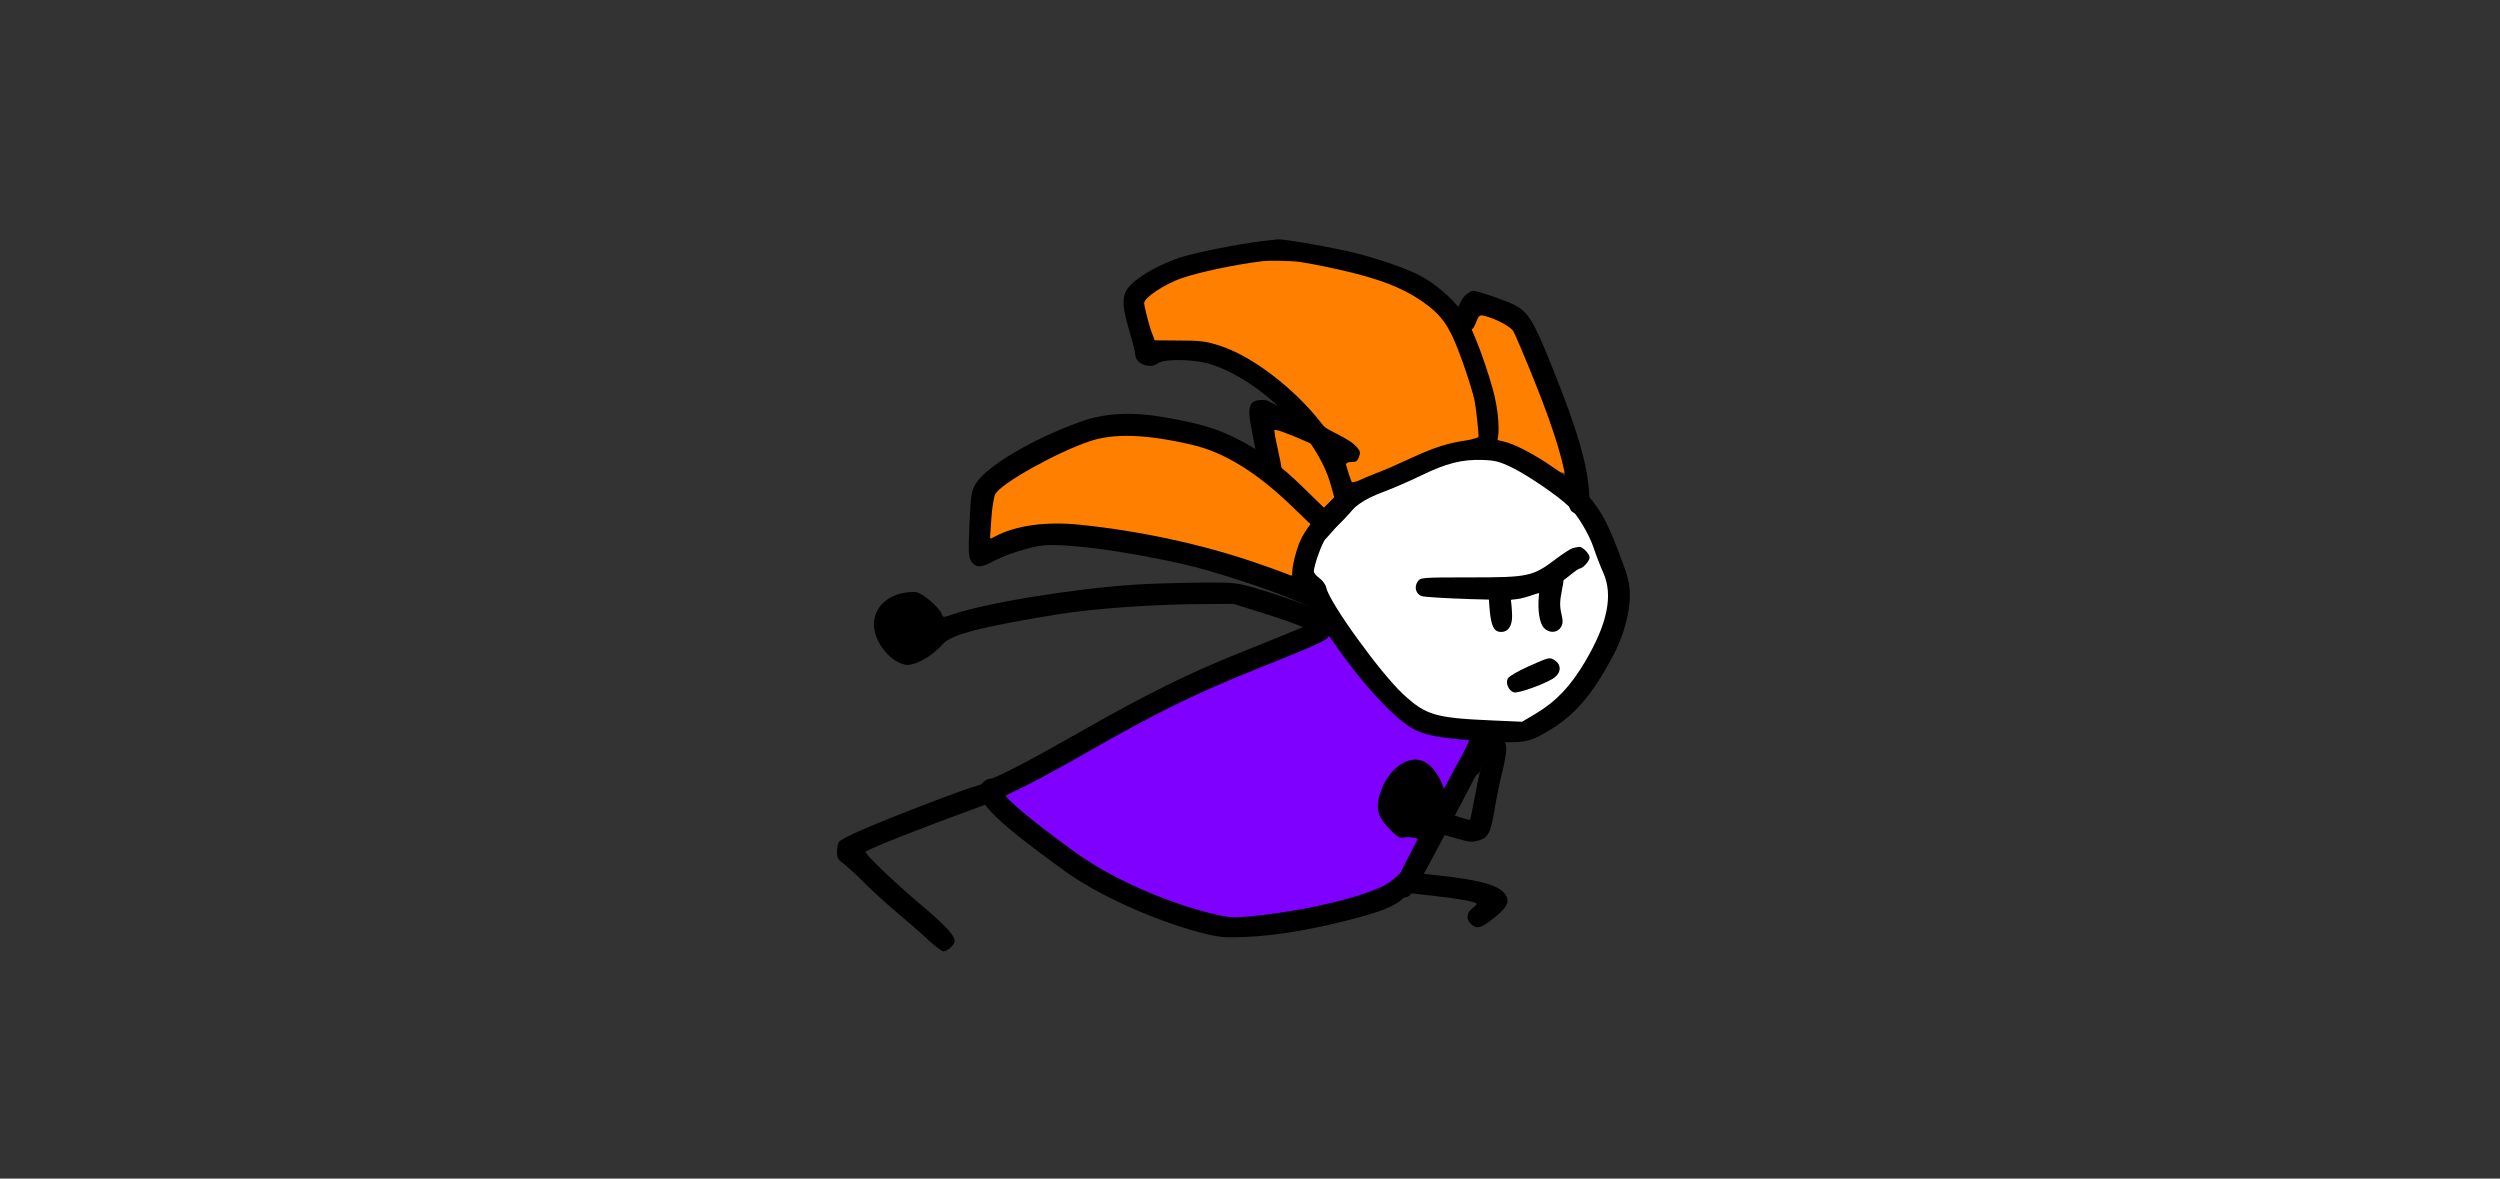 <svg version="1.1" xmlns="http://www.w3.org/2000/svg" xmlns:xlink="http://www.w3.org/1999/xlink" width="1260" height="594" viewBox="0,0,1260,594"><rect x="0" y="0" width="1260" height="594" fill="#333333" stroke="none"/><g transform="translate(437.32,-155.12) scale(1.188,1.188)"><g id="wick_project_bg" fill-opacity="0" fill="#ffffff" fill-rule="nonzero" stroke="none" stroke-width="1" stroke-linecap="butt" stroke-linejoin="miter" stroke-miterlimit="10" stroke-dasharray="" stroke-dashoffset="0" font-family="none" font-weight="none" font-size="none" text-anchor="none" style="mix-blend-mode: normal"><rect x="0" y="0" width="720" height="480"/></g><g data-paper-data="{&quot;wickUUID&quot;:&quot;c39c6b0a-cf98-46fe-9998-6a6f7289bae7&quot;,&quot;wickType&quot;:&quot;clipsandpaths&quot;}" fill="none" fill-rule="nonzero" stroke="none" stroke-width="1" stroke-linecap="butt" stroke-linejoin="miter" stroke-miterlimit="10" stroke-dasharray="" stroke-dashoffset="0" font-family="sans-serif" font-weight="normal" font-size="12" text-anchor="start" style="mix-blend-mode: normal"/><g data-paper-data="{&quot;wickUUID&quot;:&quot;8f1f5f2b-a6b3-4ce3-a973-fef5ba38b63f&quot;,&quot;wickType&quot;:&quot;clipsandpaths&quot;}" fill="none" fill-rule="evenodd" stroke="none" stroke-width="1" stroke-linecap="butt" stroke-linejoin="miter" stroke-miterlimit="10" stroke-dasharray="" stroke-dashoffset="0" font-family="none" font-weight="none" font-size="none" text-anchor="none" style="mix-blend-mode: normal"><path d="M105.306,315.169c-4.168,0.3 -7.996,1.041 -11.578,2.239c-10.68,3.575 -30.628,14.075 -37.269,19.616c-2.448,2.043 -3.219,3.334 -3.764,6.995c-0.45,3.02 -1.204,11.511 -1.207,13.64l0.999,1.801l3.201,-1.488c3.657,-1.729 7.492,-2.902 12.738,-3.861c5.199,-0.95 17.284,-1.033 24.429,-0.158c29.342,3.592 53.329,9.172 78.278,18.206c3.942,1.427 7.522,2.715 7.823,2.839c0.462,0.189 1.478,-0.662 1.677,-2.436c0.645,-5.727 3.245,-13.022 6.17,-17.307l1.316,-2.684l-4.947,-4.822c-6.871,-6.614 -9.373,-8.843 -13.968,-12.516c-10.206,-8.156 -20.741,-13.739 -30.516,-16.196c-11.782,-2.961 -24.839,-4.482 -33.382,-3.867z" data-paper-data="{&quot;wickUUID&quot;:&quot;3a0836a2-15a6-4f73-a9b3-c70816b35050&quot;,&quot;wickType&quot;:&quot;path&quot;}" fill="#ff8000"/><path d="M172.442,312.465c0.004,0.12 0.147,4.661 1.05,8.877l1.688,7.817l2.641,2.449c1.339,1.183 4.677,4.327 7.427,6.994c2.75,2.668 5.637,5.442 6.418,6.168l2.159,1.54l2.4,-2.167l2.187,-2.352l-0.875,-3.563c-1.758,-6.457 -4.233,-12.094 -7.56,-17.238c-1.43,-2.21 -2.139,-2.872 -4.119,-3.76c-5.68,-2.549 -13.433,-5.23 -13.416,-4.764z" data-paper-data="{&quot;wickUUID&quot;:&quot;18744466-09a1-4c5e-bde4-768fdc1806eb&quot;,&quot;wickType&quot;:&quot;path&quot;}" fill="#ff8000"/><path d="M259.451,264.145c-0.204,0.135 -1.382,1.892 -2.117,3.435l-1.426,3.092l0.82,2.148c1.486,3.36 5.049,13.259 6.613,18.387c2.813,9.22 4.065,16.914 3.718,22.819l-0.14,3.245l1.81,0.827c5.618,1.415 13.472,5.477 22.325,11.543c1.991,1.364 4.939,1.69 5.025,1.604c0.246,-0.246 -1.734,-8.182 -3.419,-13.602c-2.21,-7.112 -5.369,-15.704 -10.034,-27.296c-6.343,-15.761 -8.066,-19.504 -9.466,-20.742c-1.572,-1.391 -6.032,-3.793 -9.234,-4.868c-2.715,-0.911 -3.885,-0.981 -4.474,-0.592z" data-paper-data="{&quot;wickUUID&quot;:&quot;5b2478b7-acc1-4c02-814b-0d5d48d5016d&quot;,&quot;wickType&quot;:&quot;path&quot;}" fill="#ff8000"/><path d="M194.227,401.252c-1.831,1.327 -8.142,4.081 -24.428,10.657c-34.028,13.739 -43.031,18.168 -83.846,41.241c-8.623,4.875 -17.915,9.807 -23.11,12.268c-2.322,1.1 -4.376,3.502 -4.322,3.685c0.473,1.603 20.953,17.819 32.062,25.39c14.975,10.205 36.273,19.435 56.611,24.527c3.303,0.827 4.675,0.961 9.781,0.947c16.382,-0.046 49.731,-7.029 61.387,-12.854c1.469,-0.734 4.139,-2.447 5.402,-3.488c2.25,-1.855 2.479,-2.189 6.142,-9.278c3.11,-6.02 3.752,-7.761 3.308,-7.955c-0.293,-0.129 -2.61,-0.984 -4.453,-1.009c-3.884,-0.053 -3.73,0.182 -6.869,-3.207c-5.309,-5.731 -6.087,-8.594 -3.739,-15.496c2.691,-7.912 8.305,-13.239 14.074,-13.273c4.423,-0.026 7.567,2.848 10.378,8.623l2.068,3.205l2.273,-3.562c0.857,-1.71 2.536,-4.832 3.733,-6.94c1.197,-2.108 2.842,-5.533 3.538,-7.044c1.485,-3.224 1.385,-3.584 -4.767,-4.141c-8.506,-0.77 -14.337,-2.14 -18.1,-4.399c-8.24,-4.946 -19.535,-17.074 -31.472,-33.765l-3.527,-4.896z" data-paper-data="{&quot;wickUUID&quot;:&quot;f21a51d9-d97c-4f0f-8a01-759bd2d2bcce&quot;,&quot;wickType&quot;:&quot;path&quot;}" fill="#8000ff"/><path d="M253.955,325.384c-6.216,0.945 -10.794,2.477 -19.589,6.563c-7.883,3.662 -8.123,3.766 -15.412,6.695c-7.086,2.847 -10.66,4.903 -13.19,7.546c-11.437,11.953 -12.22,12.847 -13.314,15.184c-1.336,2.854 -3.632,9.877 -3.632,11.121c0,0.688 0.721,2.025 2.472,3.721c1.863,1.805 2.394,2.55 2.809,3.95c1.379,4.644 9.87,17.68 19.814,30.439c12.078,15.498 19.277,21.633 27.849,23.825c4.5,1.151 13.26,1.947 30.213,2.624l5.807,0.201l4.564,-2.708c5.804,-3.498 8.58,-5.665 12.466,-9.7c3.793,-3.938 6.654,-7.781 9.97,-13.363c6.202,-10.44 9.284,-18.906 9.629,-26.404c0.231,-5.012 -0.157,-7.259 -2.577,-13.298c-1.065,-2.658 -2.56,-6.568 -3.247,-8.493c-2.193,-6.144 -6.074,-13.018 -8.993,-15.926c-0.754,-0.751 -1.947,-2.086 -2.377,-2.668c-1.78,-2.411 -15.994,-12.258 -22.509,-15.6c-5.947,-3.05 -8.189,-3.661 -14.227,-3.775c-2.842,-0.054 -5.979,-0.016 -6.529,0.068zM303.951,364.426c2.118,2.118 2.22,2.227 1.095,4.147c-0.923,1.575 -2.455,2.761 -3.314,2.761c-0.374,0 -5.554,3.909 -6.738,5.061c-0.195,0.189 -1.419,6.576 -1.643,8.676c-0.117,1.1 -0.058,2.994 0.136,4.002c0.193,1.008 0.438,2.842 0.547,4.157c0.173,2.075 0.671,1.74 0.051,2.743c-1.896,3.068 -5.194,3.023 -7.429,-0.26c-1.2,-1.764 -1.209,-2.693 -1.391,-8.08c-0.095,-2.796 -0.293,-5.358 -0.334,-5.358c-0.041,0 -1.935,-0.124 -3.018,0.249c-2.458,0.847 -5.135,1.519 -7.168,1.8l-2.18,0.784l0.152,4.22c0.221,4.803 -0.04,6.156 -1.641,7.903c-1.031,1.125 0.089,0.996 -1.601,0.996c-3.423,0 -4.395,-1.773 -5.096,-9.061c-0.212,-2.2 -0.826,-4.47 -0.849,-4.511c-0.023,-0.041 -4.462,-0.308 -9.493,-0.499c-12.629,-0.479 -18.414,-0.918 -19.556,-1.508c-1.356,-0.702 -1.355,-1.062 -1.355,-2.821c0,-1.698 -0.067,-2.021 1.288,-2.908c0.819,-0.537 2.405,-0.591 19.472,-0.788c23.159,-0.268 26.119,-0.587 31.262,-3.345c1.367,-0.733 4.326,-2.596 6.259,-4.023c6.558,-4.841 7.79,-5.505 10.6,-5.581c1.092,-0.029 0.531,-0.169 1.944,1.244zM291.441,411.349c2.633,1.907 2.494,3.556 -0.121,5.919c-1.747,1.578 -5.503,3.261 -11.165,5.131c-4.965,1.639 -5.552,1.859 -6.833,0.851c-1.895,-1.49 -2.334,-3.532 -1.007,-4.956c0.962,-1.033 5.372,-3.298 10.937,-5.712c5.711,-2.477 6.129,-2.724 8.19,-1.231z" data-paper-data="{&quot;wickUUID&quot;:&quot;0c757d76-9e68-4867-8e05-86011f6e8206&quot;,&quot;wickType&quot;:&quot;path&quot;}" fill="#ffffff"/><path d="M25.545,471.404c-23.814,9.108 -36.799,14.75 -37.847,16.445c-0.342,0.554 -0.661,2.374 -0.708,4.045c-0.07,2.463 0.385,3.368 2.4,4.777c1.367,0.955 5.52,4.771 9.229,8.478c3.709,3.708 10.148,9.566 14.31,13.018c4.161,3.452 9.901,8.471 12.754,11.153c2.853,2.682 5.789,4.877 6.524,4.877c1.521,0 4.702,-2.902 4.702,-4.29c0,-2.493 -3.936,-6.748 -14.31,-15.473c-10.916,-9.18 -24.305,-22.003 -23.523,-22.527c2.549,-1.711 24.263,-10.293 45.409,-17.948c4.861,-1.759 9.312,-3.555 9.89,-3.991c1.34,-1.008 1.366,-4.986 0.042,-6.31c-2.01,-2.011 -6.53,-0.798 -28.872,7.746z" data-paper-data="{&quot;wickUUID&quot;:&quot;2bf07258-1248-4a2a-8f6a-6d9b825c2863&quot;,&quot;wickType&quot;:&quot;path&quot;}" fill="#000000"/><path d="M49.536,463.491c-5.445,5.444 1.58,13.021 33.765,36.415c14.204,10.324 38.506,21.318 58.406,26.422c7.542,1.935 9.512,2.112 18.94,1.71c12.097,-0.516 26.338,-2.826 42.303,-6.861c15.111,-3.819 20.456,-5.963 24.758,-9.928c3.97,-3.659 4.606,-6.224 2.106,-8.487c-2.253,-2.039 -3.785,-1.734 -7.692,1.531c-6.926,5.786 -36.714,13.105 -61.896,15.208c-5.668,0.473 -8.067,0.225 -15.152,-1.568c-19.764,-5.003 -42.366,-15.19 -56.722,-25.565c-19.399,-14.019 -31.241,-24.022 -31.241,-26.391c0,-1.614 -2.953,-4.17 -4.817,-4.17c-0.591,0 -1.833,0.758 -2.758,1.684z" data-paper-data="{&quot;wickUUID&quot;:&quot;8be38415-77e1-4d72-ad8b-ea6cf024c93b&quot;,&quot;wickType&quot;:&quot;path&quot;}" fill="#000000"/><path d="M224.62,502.211c-1.901,1.9 -2.049,2.795 -0.84,5.054c0.884,1.652 1.153,1.707 16.412,3.373c10.617,1.159 18.098,2.55 18.098,3.364c0,0.346 -0.723,1.149 -1.606,1.784c-2.548,1.834 -2.952,4.595 -0.963,6.583c2.435,2.435 4.086,2.166 8.807,-1.434c6.049,-4.613 7.766,-7.198 6.551,-9.864c-2.151,-4.721 -9.453,-6.96 -30.127,-9.237c-14.813,-1.632 -14.313,-1.643 -16.332,0.377z" data-paper-data="{&quot;wickUUID&quot;:&quot;f80ca7a0-fec5-48d0-874b-09c763bbc895&quot;,&quot;wickType&quot;:&quot;path&quot;}" fill="#000000"/><path d="M253.929,448.549c-0.723,0.579 -3.765,5.787 -6.76,11.574c-2.995,5.787 -9.672,18.574 -14.839,28.414c-5.167,9.841 -9.394,18.4 -9.394,19.02c0,1.827 3.073,4.07 5.164,3.77c2.59,-0.372 4.486,-3.394 16.811,-26.793c18.013,-34.2 17.213,-32.41 15.585,-34.894c-1.527,-2.331 -4.417,-2.811 -6.567,-1.091z" data-paper-data="{&quot;wickUUID&quot;:&quot;05cc020e-2926-4186-9218-0eee173df236&quot;,&quot;wickType&quot;:&quot;path&quot;}" fill="#000000"/><path d="M185.478,396.254c-3.241,1.412 -15.362,6.356 -26.936,10.987c-22.643,9.058 -40.032,17.659 -68.603,33.93c-21.747,12.385 -35.988,19.794 -38.047,19.794c-1.838,0 -4.882,2.886 -4.882,4.629c0,0.695 0.772,2.035 1.716,2.979c1.372,1.372 2.341,1.604 4.84,1.16c4.19,-0.744 18.89,-8.191 39.787,-20.155c28.661,-16.41 45.959,-24.915 71.081,-34.951c24.565,-9.813 29.888,-12.18 30.922,-13.75c1.203,-1.827 0.62,-4.648 -1.227,-5.942c-2.324,-1.628 -1.659,-1.729 -8.651,1.319z" data-paper-data="{&quot;wickUUID&quot;:&quot;182899e6-43cc-4009-92d7-d1f50be03cc0&quot;,&quot;wickType&quot;:&quot;path&quot;}" fill="#000000"/><path d="M254.502,316.734c-9.241,1.469 -14.965,3.275 -23.723,7.484c-5.471,2.629 -12.923,5.851 -16.561,7.16c-8.652,3.113 -11.904,5.467 -20.638,14.943c-7.953,8.629 -10.244,12.393 -12.247,20.122c-1.816,7.008 -1.671,9.616 0.72,12.958c1.126,1.573 5.171,7.785 8.989,13.803c13.863,21.85 29.913,40.494 39.897,46.344c5.244,3.073 12.157,4.319 30.193,5.441c16.951,1.054 19.106,0.723 27.461,-4.222c11.212,-6.636 18.438,-14.914 27.192,-31.149c4.801,-8.903 7.578,-18.659 7.546,-26.515c-0.02,-4.946 -0.662,-7.58 -4,-16.403c-4.937,-13.05 -7.247,-17.651 -11.91,-23.719c-5.55,-7.221 -22.86,-19.421 -33.9,-23.892c-5.358,-2.169 -13.693,-3.202 -19.019,-2.355zM273.441,328.978c6.56,3.191 19.664,12.155 23.91,16.354c3.959,3.915 8.677,11.784 10.687,17.823c1.029,3.094 2.816,7.711 3.971,10.261c4.345,9.593 1.894,21.697 -7.672,37.886c-6.101,10.325 -12.358,16.932 -20.77,21.929l-5.954,3.537l-12.818,-0.56c-24.074,-1.052 -27.998,-2.216 -37.684,-11.184c-9.653,-8.937 -31.317,-38.956 -32.546,-45.097c-0.257,-1.285 -1.554,-3.11 -2.883,-4.057c-1.329,-0.946 -2.416,-2.222 -2.416,-2.836c0,-2.472 3.528,-12.328 4.907,-13.708c0.811,-0.812 3.479,-3.836 5.93,-6.721c6.322,-7.445 10.091,-10.145 18.545,-13.288c4.081,-1.517 11.425,-4.71 16.322,-7.095c10.483,-5.107 17.198,-6.802 25.845,-6.521c5.305,0.172 7.322,0.695 12.626,3.277z" data-paper-data="{&quot;wickUUID&quot;:&quot;d4747b56-ec3d-42dc-af12-b918567fc877&quot;,&quot;wickType&quot;:&quot;path&quot;}" fill="#000000"/><path d="M257.935,440.397c-1.89,1.89 -7.22,13.256 -7.22,15.395c0,1.982 2.74,5.173 4.442,5.173c1.699,0 4.817,-2.496 4.817,-3.857c0,-0.679 1.326,-3.868 2.946,-7.086c3.382,-6.715 3.518,-7.639 1.407,-9.549c-1.938,-1.754 -4.682,-1.787 -6.392,-0.076z" data-paper-data="{&quot;wickUUID&quot;:&quot;950e46dc-50c6-4fd1-9eb2-9c8137e2c3c1&quot;,&quot;wickType&quot;:&quot;path&quot;}" fill="#000000"/><path d="M167.381,232.874c-10.233,1.203 -29.02,4.977 -35.139,7.059c-7.815,2.658 -14.814,6.4 -19.47,10.411c-5.091,4.386 -5.449,8.269 -1.867,20.285c1.432,4.805 2.604,9.445 2.604,10.311c0,4.015 6.199,6.376 9.73,3.705c2.607,-1.972 15.658,-1.701 22.328,0.463c21.694,7.041 45.15,30.61 50.886,51.13l1.488,5.324l-2.197,2.197l-2.197,2.197l-8.664,-8.468c-10.094,-9.868 -17.838,-15.556 -28.389,-20.855c-8.57,-4.304 -15.366,-6.332 -29.938,-8.935c-14.257,-2.546 -25.696,-1.994 -36.141,1.743c-20.63,7.383 -40.327,19.076 -44.681,26.524c-1.753,3 -2.033,4.854 -2.566,17.017c-0.524,11.959 -0.425,13.913 0.8,15.782c1.72,2.624 4.095,2.715 8.527,0.325c6.099,-3.29 16.338,-6.591 22.094,-7.124c9.842,-0.911 34.417,2.351 58.701,7.792c13.216,2.961 38.208,11.153 49.549,16.241c3.159,1.417 6.406,2.577 7.217,2.577c2.424,0 4.54,-2.984 3.906,-5.508c-0.725,-2.89 -9.063,-6.794 -29.527,-13.826c-22.567,-7.755 -49.141,-13.485 -74.495,-16.065c-14.209,-1.445 -26.755,0.257 -35.66,4.839l-2.411,1.241l0.596,-8.699c0.341,-4.971 1.097,-9.488 1.764,-10.54c3,-4.727 25.796,-17.425 39.92,-22.235c10.21,-3.478 24.008,-3.011 43.35,1.466c13.752,3.183 27.627,11.742 42.719,26.353c11.493,11.126 11.274,10.957 14.171,10.974c1.598,0.01 3.669,-1.532 7.787,-5.797c3.085,-3.196 5.609,-6.41 5.609,-7.142c0,-1.996 -3.971,-15.309 -5.799,-19.441c-4.287,-9.692 -14.902,-22.648 -26.08,-31.831c-16.469,-13.53 -29.249,-18.65 -45.264,-18.131l-8.792,0.284l-2.066,-6.777c-1.136,-3.728 -2.065,-7.515 -2.065,-8.418c0.002,-1.605 4.945,-5.459 10.521,-8.202c5.344,-2.63 16.615,-5.601 29.507,-7.779c15.856,-2.679 20.289,-2.534 38.276,1.252c21.006,4.422 32.168,8.78 41.73,16.291c7.167,5.63 9.969,10.675 16.016,28.838c3.233,9.71 3.995,13.211 4.424,20.318c0.287,4.758 0.959,9.028 1.507,9.575c1.502,1.5 5.473,1.181 6.732,-0.54c2.078,-2.842 1.411,-14.258 -1.403,-24.025c-3.474,-12.058 -7.89,-23.628 -11.442,-29.98c-3.055,-5.461 -10.398,-12.401 -17.703,-16.728c-6.011,-3.561 -21.136,-8.779 -32.897,-11.349c-11.129,-2.433 -26.992,-5.091 -29.077,-4.873c-0.582,0.06 -3.52,0.4 -6.529,0.754z" data-paper-data="{&quot;wickUUID&quot;:&quot;4f5a0252-4302-4694-86f2-7af4d4199b27&quot;,&quot;wickType&quot;:&quot;path&quot;}" fill="#000000"/><path d="M253.932,255.514c-2.96,2.329 -5.523,10.233 -4.235,13.061c0.788,1.73 1.578,2.154 4.013,2.154c2.754,0 3.153,-0.308 4.349,-3.352c1.175,-2.991 1.554,-3.295 3.51,-2.821c4.636,1.123 10.949,4.424 12.245,6.401c0.745,1.137 4.978,11.115 9.408,22.174c8.312,20.753 12.71,35.43 13.463,44.938c0.639,8.064 1.007,9.223 3.261,10.249c1.643,0.749 2.491,0.641 4.304,-0.546c2.232,-1.463 2.251,-1.56 1.767,-8.748c-0.772,-11.475 -4.849,-25.566 -14.25,-49.246c-9.967,-25.107 -11.582,-27.592 -20.2,-31.084c-5.472,-2.217 -13.433,-4.8 -14.794,-4.8c-0.43,0 -1.708,0.729 -2.841,1.62z" data-paper-data="{&quot;wickUUID&quot;:&quot;efd7019a-5a52-4fe3-af9d-afd8bb17541f&quot;,&quot;wickType&quot;:&quot;path&quot;}" fill="#000000"/><path d="M164.215,300.751c-2.267,0.914 -2.826,3.556 -1.889,8.927c3.119,17.869 4.7,23.215 7.2,24.354c1.579,0.72 2.462,0.603 4.233,-0.557c2.494,-1.634 2.493,-2.118 -0.025,-13.503c-0.716,-3.24 -1.302,-6.326 -1.302,-6.856c0,-1.692 26.341,10.003 28.565,12.683c0.608,0.733 2.384,1.328 3.963,1.328c2.255,0 3.07,-0.458 3.846,-2.161c2.217,-4.866 -2.483,-8.249 -24.59,-17.697c-7.176,-3.067 -13.407,-5.914 -13.847,-6.327c-0.848,-0.797 -4.378,-0.906 -6.154,-0.191z" data-paper-data="{&quot;wickUUID&quot;:&quot;b1114a67-d678-4894-ae4f-e8cb156818de&quot;,&quot;wickType&quot;:&quot;path&quot;}" fill="#000000"/><path d="M167.383,241.383c-11.774,1.475 -26.533,4.589 -34.143,7.195c-7.204,2.467 -15.98,8.304 -15.958,10.56c0.007,0.717 1.036,5.567 2.71,11.09l1.766,4.728l9.453,0.074c10.164,0.019 12.192,0.223 18.786,2.411c13.348,4.429 31.043,17.992 42.216,32.344c1.644,2.112 2.097,2.448 5.786,4.309c5.244,2.646 7.686,4.185 9.326,5.964c1.671,1.813 1.835,2.462 1.06,4.492c-0.713,1.866 -1.319,2.04 -3.488,2.04c-1.382,0 -2.108,0.742 -1.954,1.143c0.105,0.273 0.624,2.167 1.11,3.772c0.487,1.606 1.251,3.453 1.33,3.588c0.08,0.135 1.887,-0.109 3.002,-0.671c1.115,-0.563 4.084,-1.827 6.58,-2.803c5.583,-2.181 8.107,-3.272 16.041,-6.925c9.618,-4.428 15.198,-6.178 23.568,-7.392c2.108,-0.306 4.48,-1.29 4.535,-1.341c0.276,-0.256 -1.041,-12.603 -1.649,-15.423c-1.335,-6.189 -6.472,-21.093 -9.352,-27.144c-2.847,-5.982 -5.505,-9.327 -10.244,-13.027c-7.921,-6.186 -17.264,-10.297 -31.754,-13.955c-6.974,-1.76 -17.974,-4.032 -22.998,-4.745c-3.179,-0.451 -12.991,-0.626 -15.727,-0.283z" data-paper-data="{&quot;wickUUID&quot;:&quot;ddc8b833-e695-4304-9594-7ca47cefb146&quot;,&quot;wickType&quot;:&quot;path&quot;}" fill="#ff8000"/><path d="M113.93,378.565c-26.476,1.668 -64.633,7.918 -78.453,12.852c-3.309,1.182 -3.569,1.164 -4.027,-0.28c-0.884,-2.785 -8.592,-9.289 -11.129,-9.39c-9.309,-0.369 -16.582,4.63 -17.606,12.102c-1.014,7.398 5.785,17.098 13.113,18.707c3.679,0.808 11.307,-3.342 16.031,-8.722c3.595,-4.094 16.371,-7.392 49.243,-12.709c14.683,-2.376 40.215,-4.182 60.606,-4.287l13.468,-0.07l12.231,3.814c6.728,2.098 14.409,4.777 17.07,5.954c5.848,2.587 9.062,2.711 11.126,0.431c2.661,-2.941 0.888,-5.725 -5.074,-7.967c-12.279,-4.619 -17.383,-6.372 -25.588,-8.789c-8.488,-2.501 -9.23,-2.575 -24.411,-2.457c-8.612,0.067 -20.581,0.432 -26.6,0.811z" data-paper-data="{&quot;wickUUID&quot;:&quot;d144c2f5-81b7-427f-8ac4-47bb5da9969a&quot;,&quot;wickType&quot;:&quot;path&quot;}" fill="#000000"/><path d="M263.05,443.986c-0.766,0.847 -1.393,2.661 -1.393,4.032c0,1.371 -0.592,4.75 -1.316,7.51c-0.725,2.759 -2.029,8.941 -2.899,13.738c-0.871,4.796 -1.729,8.867 -1.908,9.046c-0.179,0.178 -2.378,-0.371 -4.887,-1.221c-4.396,-1.489 -4.571,-1.665 -4.807,-4.837c-0.619,-8.321 -4.812,-16.208 -9.911,-18.639c-6.169,-2.942 -14.49,2.6 -17.979,11.974c-2.728,7.332 -1.975,11.108 3.311,16.592c3.473,3.603 4.425,4.163 6.284,3.697c1.205,-0.303 3.688,-0.102 5.518,0.447c2.834,0.849 3.826,0.772 6.695,-0.522c3.3,-1.488 3.494,-1.48 9.796,0.391c5.553,1.648 6.883,1.773 9.753,0.913c4.056,-1.216 4.98,-3.149 6.867,-14.376c0.74,-4.409 2.111,-11.003 3.044,-14.655c0.934,-3.652 1.699,-8.035 1.699,-9.741c0,-5.149 -4.761,-7.781 -7.867,-4.349z" data-paper-data="{&quot;wickUUID&quot;:&quot;4a2b19f8-ae38-47e9-a0bc-c2f83d2c20bd&quot;,&quot;wickType&quot;:&quot;path&quot;}" fill="#000000"/><path d="M299.166,363.091c-0.898,0.229 -4.063,2.256 -7.034,4.505c-9.992,7.564 -11.671,7.931 -36.261,7.931c-21.054,0 -21.376,0.026 -22.588,1.847c-1.535,2.305 -0.725,5.17 1.721,6.088c1.002,0.376 10.344,0.949 20.761,1.272c18.009,0.56 19.229,0.499 24.832,-1.248c7.533,-2.349 12.645,-4.949 17.176,-8.734c1.983,-1.657 3.949,-3.013 4.368,-3.013c1.227,0 4.129,-3.253 4.129,-4.629c0,-1.579 -3.008,-4.663 -4.419,-4.532c-0.579,0.053 -1.787,0.284 -2.685,0.513z" data-paper-data="{&quot;wickUUID&quot;:&quot;0e7e60d0-c849-415f-92c5-2ce133b255d4&quot;,&quot;wickType&quot;:&quot;path&quot;}" fill="#000000"/><path d="M264.653,379.259c-1.275,1.41 -1.393,2.626 -0.876,9.049c0.639,7.933 1.822,10.367 5.034,10.367c2.895,0 4.638,-2.595 4.569,-6.8c-0.106,-6.388 -1.289,-12.674 -2.533,-13.462c-1.969,-1.247 -4.629,-0.883 -6.194,0.846z" data-paper-data="{&quot;wickUUID&quot;:&quot;0b10eb4f-1c9e-401c-b42e-7ace76d0e622&quot;,&quot;wickType&quot;:&quot;path&quot;}" fill="#000000"/><path d="M288.786,373.144c-4.514,1.816 -5.876,19.848 -1.808,23.917c2.196,2.196 5.494,2.064 7.01,-0.28c0.996,-1.54 1.05,-2.646 0.292,-5.921c-0.716,-3.086 -0.674,-5.335 0.177,-9.617c1.081,-5.437 1.059,-5.631 -0.786,-7.126c-1.918,-1.552 -2.939,-1.756 -4.885,-0.973z" data-paper-data="{&quot;wickUUID&quot;:&quot;fb535134-6f16-4a76-a0d7-2c03acd2ccfe&quot;,&quot;wickType&quot;:&quot;path&quot;}" fill="#000000"/><path d="M280.324,413.284c-4.316,1.919 -8.241,4.193 -8.721,5.054c-1.113,1.994 0.255,5.241 2.508,5.956c1.908,0.606 14.279,-3.932 17.389,-6.379c2.656,-2.089 2.779,-5.231 0.272,-6.987c-2.419,-1.694 -2.264,-1.726 -11.448,2.356z" data-paper-data="{&quot;wickUUID&quot;:&quot;830299d3-7bbc-4155-8f24-216636c7cd5b&quot;,&quot;wickType&quot;:&quot;path&quot;}" fill="#000000"/></g><g fill="none" fill-rule="nonzero" stroke="none" stroke-width="1" stroke-linecap="butt" stroke-linejoin="miter" stroke-miterlimit="10" stroke-dasharray="" stroke-dashoffset="0" font-family="sans-serif" font-weight="normal" font-size="12" text-anchor="start" style="mix-blend-mode: normal"/><g id="wick_project_gui" fill="none" fill-rule="nonzero" stroke="none" stroke-width="1" stroke-linecap="butt" stroke-linejoin="miter" stroke-miterlimit="10" stroke-dasharray="" stroke-dashoffset="0" font-family="sans-serif" font-weight="normal" font-size="12" text-anchor="start" style="mix-blend-mode: normal"/></g></svg>